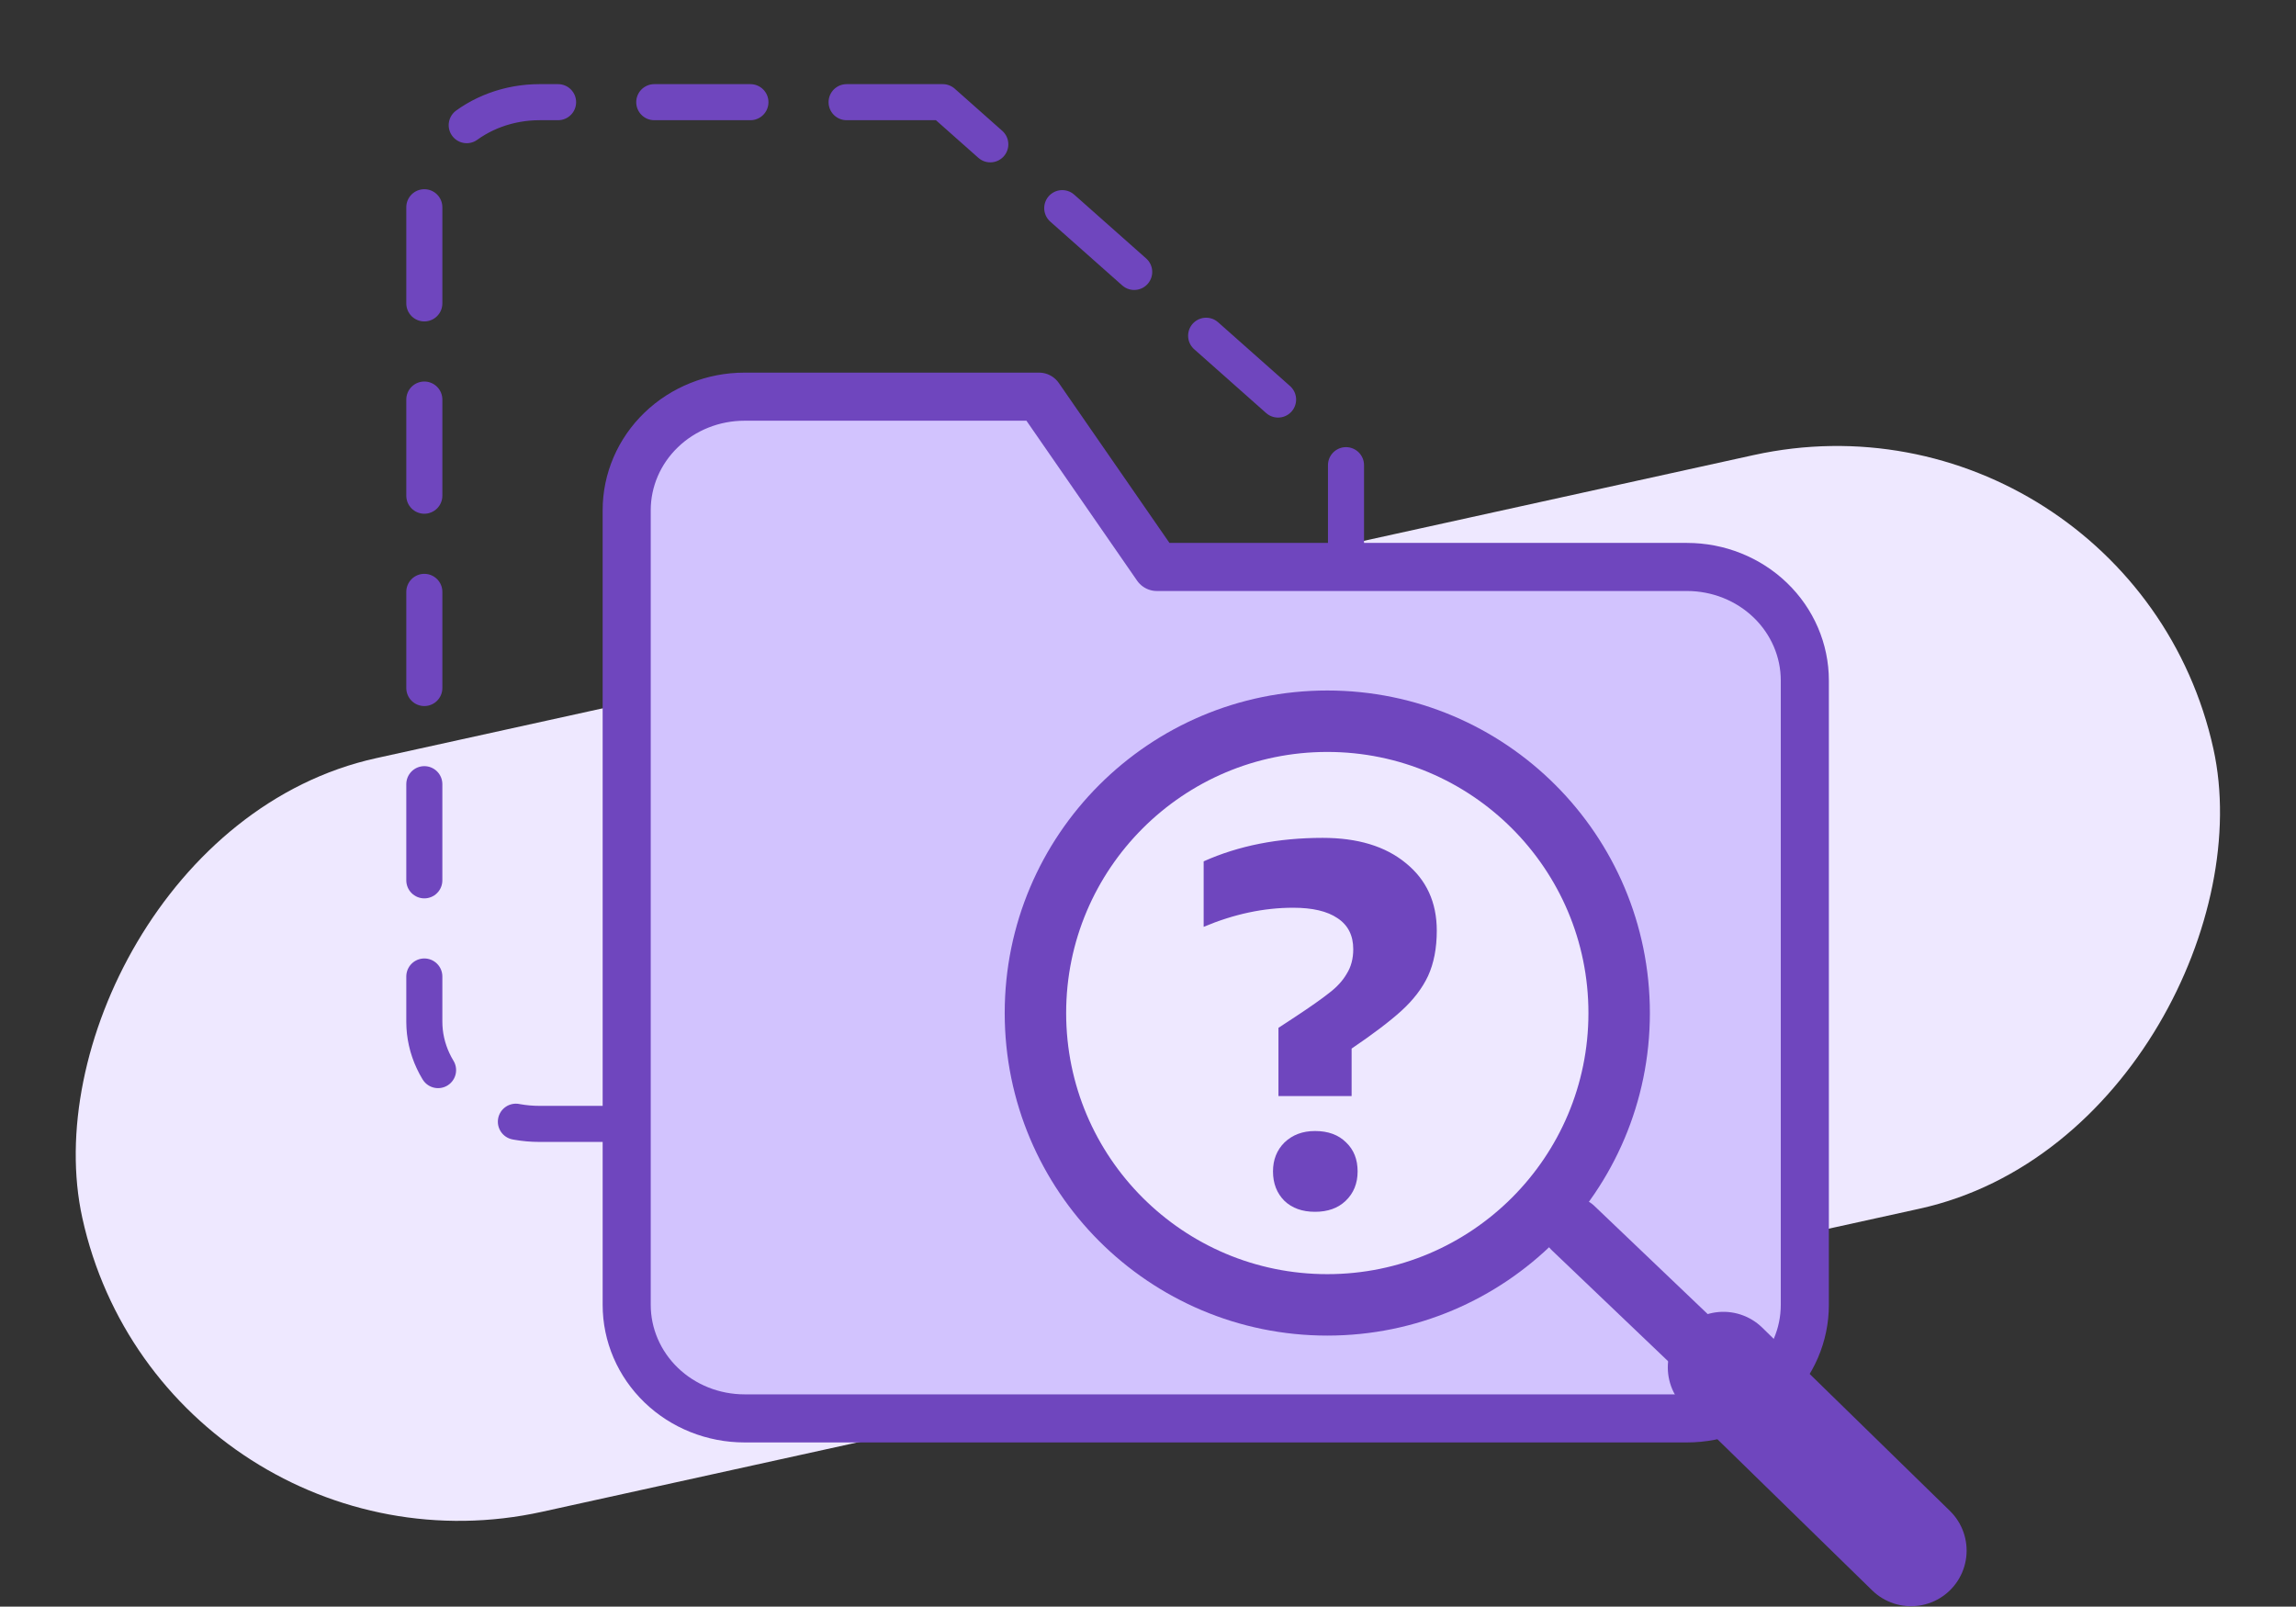 <svg width="663" height="464" viewBox="0 0 663 464" fill="none" xmlns="http://www.w3.org/2000/svg">
<rect x="0" y="0" width="663" height="464" fill="#333333" stroke="none"/>
<rect width="629.874" height="222.769" rx="111.385" transform="matrix(-0.977 0.215 0.215 0.977 615.209 107.477)" fill="#EEE8FF"/>
<path d="M272.236 29.507H155.797C146.974 29.507 138.512 32.616 132.273 38.15C126.034 43.684 122.529 51.189 122.529 59.015V295.073C122.529 302.899 126.034 310.404 132.273 315.938C138.512 321.472 146.974 324.581 155.797 324.581H355.406C364.229 324.581 372.691 321.472 378.93 315.938C385.169 310.404 388.674 302.899 388.674 295.073V132.783L272.236 29.507Z" stroke="#6F46BE" stroke-width="10.414" stroke-linecap="round" stroke-linejoin="round" stroke-dasharray="27.77 27.77"/>
<path d="M521.167 376.845C521.167 385.541 517.583 393.88 511.203 400.029C504.823 406.177 496.169 409.631 487.147 409.631H214.985C205.962 409.631 197.309 406.177 190.929 400.029C184.549 393.88 180.965 385.541 180.965 376.845V147.344C180.965 138.649 184.549 130.309 190.929 124.161C197.309 118.012 205.962 114.558 214.985 114.558H300.036L334.056 163.737H487.147C496.169 163.737 504.823 167.191 511.203 173.34C517.583 179.488 521.167 187.828 521.167 196.523V376.845Z" fill="#D2C3FE" stroke="#6F46BE" stroke-width="13.886" stroke-linecap="round" stroke-linejoin="round"/>
<path d="M383.274 376.845C429.82 376.845 467.553 339.112 467.553 292.566C467.553 246.02 429.82 208.287 383.274 208.287C336.728 208.287 298.994 246.02 298.994 292.566C298.994 339.112 336.728 376.845 383.274 376.845Z" fill="#EEE8FF" stroke="#6F46BE" stroke-width="17.743" stroke-linecap="round" stroke-linejoin="round"/>
<path d="M551.832 447.816L454.246 354.666" stroke="#6F46BE" stroke-width="17.743" stroke-linecap="round" stroke-linejoin="round"/>
<path d="M551.833 447.816L497.653 394.904" stroke="#6F46BE" stroke-width="32.106" stroke-linecap="round" stroke-linejoin="round"/>
<path d="M381.94 241.974C392.03 241.974 400.018 244.391 405.904 249.226C411.895 254.06 414.89 260.577 414.89 268.775C414.89 273.82 414.049 278.182 412.368 281.86C410.686 285.434 408.111 288.797 404.643 291.95C401.279 294.998 396.497 298.624 390.296 302.828V316.544H369.17V296.837L373.742 293.842C378.367 290.794 381.73 288.429 383.832 286.747C386.039 285.066 387.721 283.226 388.877 281.229C390.138 279.233 390.769 276.868 390.769 274.135C390.769 270.141 389.245 267.146 386.197 265.149C383.254 263.152 378.997 262.153 373.427 262.153C364.914 262.153 356.295 263.993 347.572 267.671V248.753C357.662 244.233 369.118 241.974 381.94 241.974ZM379.733 326.634C383.517 326.634 386.512 327.737 388.719 329.945C390.927 332.047 392.03 334.832 392.03 338.3C392.03 341.769 390.874 344.606 388.562 346.814C386.355 348.916 383.412 349.967 379.733 349.967C376.055 349.967 373.112 348.916 370.905 346.814C368.697 344.606 367.594 341.769 367.594 338.3C367.594 334.937 368.697 332.152 370.905 329.945C373.217 327.737 376.16 326.634 379.733 326.634Z" fill="#6F46BE"/>
</svg>

